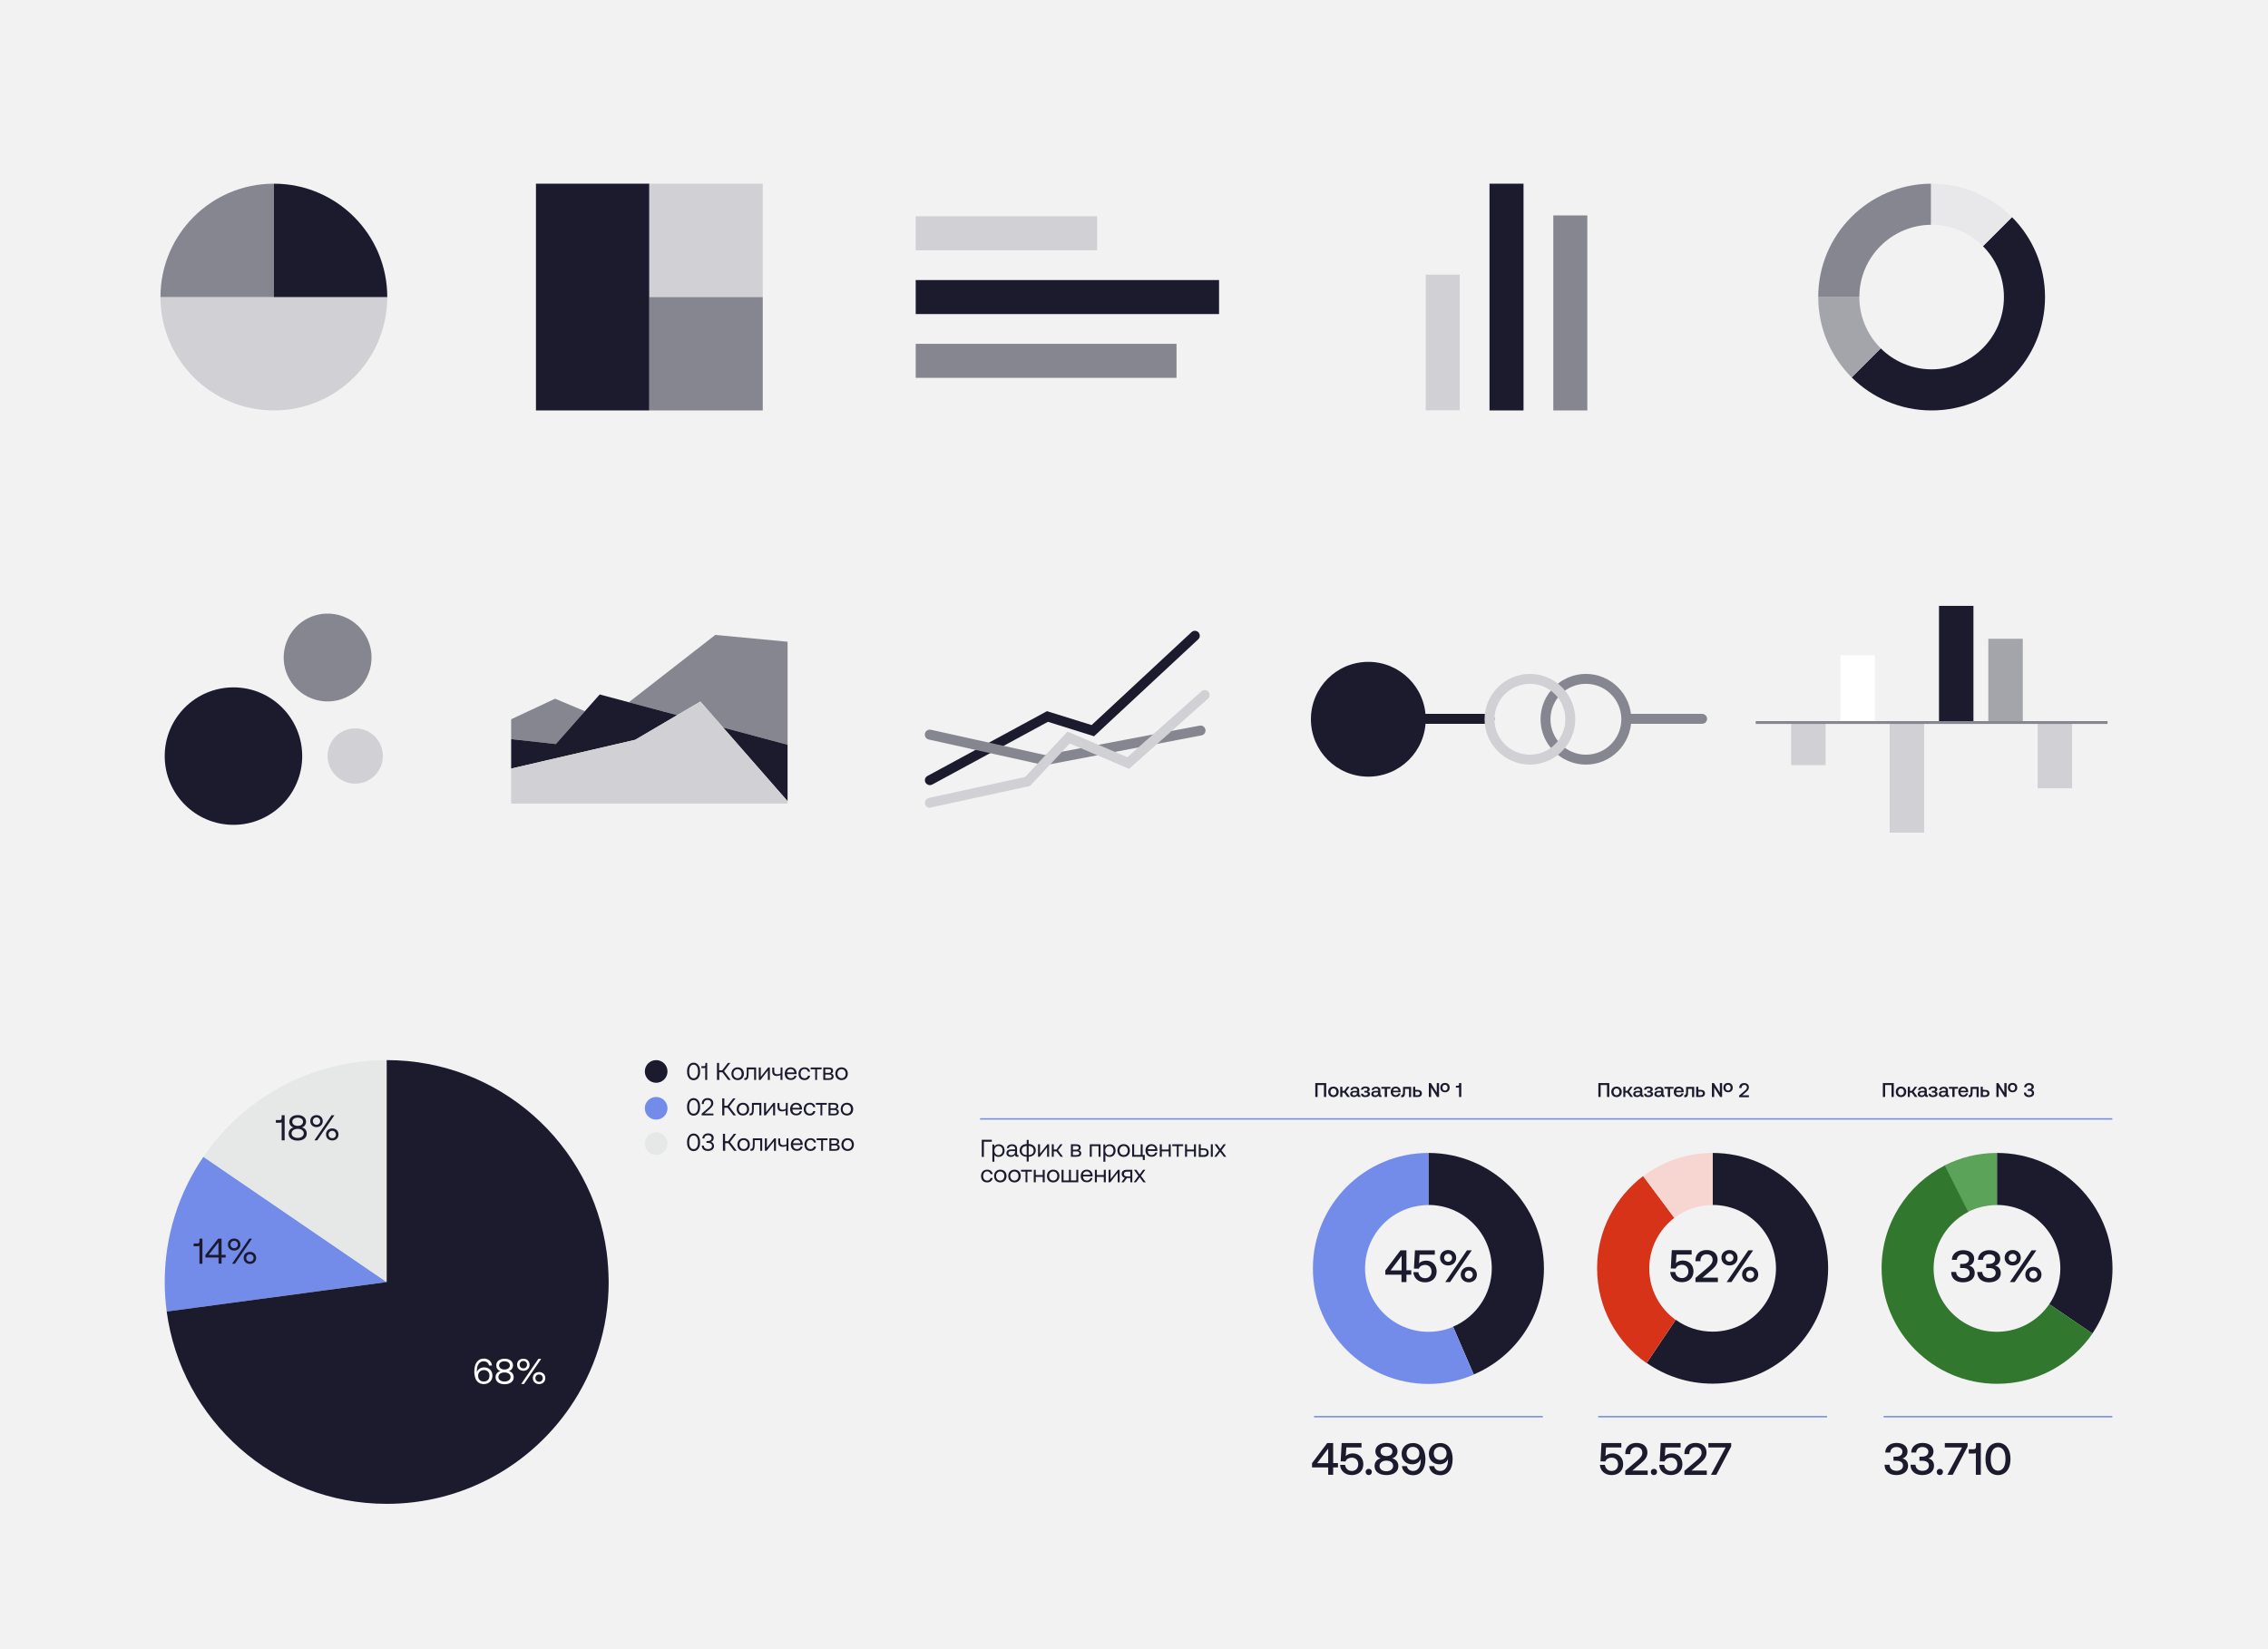 <?xml version="1.0" encoding="utf-8"?>
<!-- Generator: Adobe Illustrator 22.0.0, SVG Export Plug-In . SVG Version: 6.00 Build 0)  -->
<svg version="1.1" id="Layer_1" xmlns="http://www.w3.org/2000/svg" xmlns:xlink="http://www.w3.org/1999/xlink" x="0px" y="0px"
	 viewBox="0 0 1600 1163.6" style="enable-background:new 0 0 1600 1163.6;" xml:space="preserve">
<style type="text/css">
	.st0{fill:#F2F2F3;}
	.st1{fill:#D1D1D5;}
	.st2{fill:#868690;}
	.st3{fill:#1B1B2D;}
	.st4{fill:#A4A4AB;}
	.st5{fill:#E8E8EA;}
	.st6{fill:#FFFFFF;}
	.st7{fill:#738CEA;}
	.st8{fill:#E6E7E7;}
	.st9{fill:#D63318;}
	.st10{fill:#F7D6D1;}
	.st11{fill:#5AA358;}
	.st12{fill:#31772D;}
	.st13{fill:none;stroke:#738CEA;stroke-miterlimit:10;}
</style>
<rect class="st0" width="1600" height="1163.6"/>
<g>
	<path class="st1" d="M113.2,209.6c0,44.2,35.8,80,80,80s80-35.8,80-80H113.2z"/>
	<path class="st2" d="M113.2,209.6h80v-80C149,129.6,113.2,165.4,113.2,209.6z"/>
	<path class="st3" d="M193.2,129.6v80h80C273.2,165.4,237.4,129.6,193.2,129.6z"/>
</g>
<g>
	<polygon class="st3" points="458.1,129.6 378.1,129.6 378.1,289.6 458.1,289.6 458.1,209.6 	"/>
	<rect x="458.1" y="129.6" class="st1" width="80" height="80"/>
	<rect x="458.1" y="209.6" class="st2" width="80" height="80"/>
</g>
<g>
	<rect x="646" y="242.6" class="st2" width="184" height="24"/>
	<rect x="646" y="197.6" class="st3" width="214" height="24"/>
	<rect x="646" y="152.6" class="st1" width="128" height="24"/>
</g>
<g>
	<rect x="1095.8" y="152" class="st2" width="24" height="137.6"/>
	<rect x="1050.8" y="129.6" class="st3" width="24" height="160"/>
	<rect x="1005.8" y="193.8" class="st1" width="24" height="95.7"/>
</g>
<g>
	<g>
		<path class="st3" d="M656,554c-1.2,0-2.4-0.7-3.1-1.8c-0.9-1.7-0.3-3.8,1.4-4.7l84.3-45.7l31.5,9.8l70.5-65.6
			c1.4-1.3,3.6-1.2,4.9,0.2c1.3,1.4,1.2,3.6-0.2,4.9l-73.5,68.4l-32.5-10.2l-81.7,44.3C657.1,553.8,656.6,554,656,554z"/>
	</g>
	<g>
		<g>
			<path class="st2" d="M736.9,540l-0.7-0.2l-81-18c-1.9-0.4-3.1-2.3-2.7-4.2c0.4-1.9,2.3-3.1,4.2-2.7l80.3,17.8L846.3,512
				c1.9-0.4,3.7,0.9,4.1,2.8s-0.9,3.7-2.8,4.1L736.9,540z"/>
		</g>
	</g>
	<g>
		<path class="st1" d="M656,570c-1.6,0-3.1-1.1-3.4-2.8c-0.4-1.9,0.8-3.8,2.7-4.2l67.9-14.8l29.9-32l42.2,18.1l52.3-46.5
			c1.4-1.3,3.7-1.2,4.9,0.3c1.3,1.4,1.2,3.7-0.3,4.9l-55.7,49.5l-41.8-17.9l-28.1,30l-70.1,15.2C656.5,569.9,656.2,570,656,570z"/>
	</g>
</g>
<g>
	<path class="st3" d="M1398.9,173.7c9.2,9.2,14.8,21.9,14.8,35.9c0,28.2-22.8,51-51,51c-14,0-26.7-5.7-35.9-14.8l-20.5,20.5
		c14.5,14.4,34.4,23.3,56.4,23.3c44.2,0,80-35.8,80-80c0-22-8.9-42-23.3-56.4L1398.9,173.7z"/>
	<path class="st4" d="M1311.7,209.6h-29c0,22.2,9,42.2,23.6,56.7l20.5-20.5C1317.5,236.5,1311.7,223.7,1311.7,209.6z"/>
	<path class="st5" d="M1362.7,158.6c14.1,0,26.9,5.8,36.2,15.1l20.5-20.5c-14.5-14.6-34.5-23.6-56.7-23.6c-0.2,0-0.3,0-0.5,0v29
		C1362.4,158.6,1362.5,158.6,1362.7,158.6z"/>
	<path class="st2" d="M1362.2,158.6v-29c-44,0.3-79.5,36-79.5,80h29C1311.7,181.6,1334.3,158.9,1362.2,158.6z"/>
</g>
<g>
	<g>
		<path class="st3" d="M1050.8,510.7h-45c-1.9,0-3.5-1.6-3.5-3.5s1.6-3.5,3.5-3.5h45c1.9,0,3.5,1.6,3.5,3.5
			S1052.7,510.7,1050.8,510.7z"/>
	</g>
	<g>
		<path class="st2" d="M1200.8,510.7h-53c-1.9,0-3.5-1.6-3.5-3.5s1.6-3.5,3.5-3.5h53c1.9,0,3.5,1.6,3.5,3.5
			S1202.7,510.7,1200.8,510.7z"/>
	</g>
	<g>
		<path class="st2" d="M1118.8,539.5c-17.6,0-32-14.4-32-32c0-17.6,14.4-32,32-32s32,14.4,32,32
			C1150.8,525.1,1136.4,539.5,1118.8,539.5z M1118.8,482.5c-13.8,0-25,11.2-25,25s11.2,25,25,25s25-11.2,25-25
			S1132.6,482.5,1118.8,482.5z"/>
	</g>
	<g>
		<g>
			<path class="st1" d="M1079.3,539.5c-17.6,0-32-14.4-32-32c0-17.6,14.4-32,32-32s32,14.4,32,32
				C1111.3,525.1,1096.9,539.5,1079.3,539.5z M1079.3,482.5c-13.8,0-25,11.2-25,25s11.2,25,25,25s25-11.2,25-25
				S1093.1,482.5,1079.3,482.5z"/>
		</g>
	</g>
	<circle class="st3" cx="965.3" cy="507.5" r="40.5"/>
</g>
<g>
	<circle class="st3" cx="164.7" cy="533.5" r="48.5"/>
	<ellipse transform="matrix(0.16 -0.987 0.987 0.16 -263.843 617.89)" class="st2" cx="231.2" cy="464" rx="31" ry="31"/>
	
		<ellipse transform="matrix(0.16 -0.987 0.987 0.16 -316.069 695.506)" class="st1" cx="250.7" cy="533.5" rx="19.5" ry="19.5"/>
</g>
<g>
	<polygon class="st2" points="494.1,495 510.1,513.3 555.6,525.5 555.6,452.8 504.6,448 443.6,495.5 477.7,504.6 	"/>
	<polygon class="st2" points="392.1,525 412.6,501.8 391.6,493 360.6,507.5 360.6,521.5 	"/>
	<polygon class="st3" points="443.6,495.5 423.1,490 412.6,501.8 392.1,525 360.6,521.5 360.6,542.3 448.1,522 477.7,504.6 	"/>
	<polygon class="st3" points="510.1,513.3 555.6,565.3 555.6,525.5 	"/>
	<polygon class="st1" points="510.1,513.3 494.1,495 477.7,504.6 448.1,522 360.6,542.3 360.6,567 555.6,567 555.6,565.3 	"/>
</g>
<g>
	<g>
		<g>
			<rect x="1263.6" y="509.8" class="st1" width="24.3" height="30.1"/>
			<rect x="1333.1" y="509.8" class="st1" width="24.3" height="77.7"/>
			<rect x="1437.5" y="509.8" class="st1" width="24.3" height="46.4"/>
		</g>
	</g>
	<rect x="1402.7" y="450.7" class="st4" width="24.3" height="59.1"/>
	<rect x="1367.9" y="427.5" class="st3" width="24.3" height="82.3"/>
	<rect x="1298.4" y="462.3" class="st6" width="24.3" height="47.5"/>
	<g>
		<rect x="1238.6" y="508.8" class="st2" width="248.2" height="2"/>
	</g>
</g>
<path class="st7" d="M143.5,816.2c-17.2,25.2-27.3,55.6-27.3,88.4c0,7.1,0.5,14,1.4,20.8l155.2-20.8L143.5,816.2z"/>
<path class="st8" d="M272.8,748c-53.7,0-101.1,27-129.3,68.2l129.3,88.4V748z"/>
<path class="st3" d="M428,883.7C417.8,807.1,352.2,748,272.8,748v156.6l-155.2,20.8c10.2,76.6,75.8,135.7,155.2,135.7
	c53.7,0,101.1-27,129.3-68.2c17.2-25.1,27.3-55.6,27.3-88.4C429.3,897.5,428.9,890.6,428,883.7z"/>
<circle class="st3" cx="462.9" cy="756" r="8"/>
<circle class="st8" cx="462.9" cy="806.9" r="8"/>
<circle class="st7" cx="462.9" cy="782" r="8"/>
<g>
	<path class="st3" d="M1089.2,895c0-45-36.5-81.5-81.5-81.5v36.7c24.7,0,44.7,20,44.7,44.7c0,18.5-11.3,34.4-27.3,41.2l14.6,33.7
		C1068.8,957.5,1089.2,928.6,1089.2,895z"/>
	<path class="st7" d="M1007.7,939.7c-24.7,0-44.7-20-44.7-44.7s20-44.7,44.7-44.7v-36.8c-45,0-81.5,36.5-81.5,81.5
		s36.5,81.5,81.5,81.5c11.4,0,22.2-2.3,32-6.6l-14.6-33.7C1019.8,938.5,1013.9,939.7,1007.7,939.7z"/>
</g>
<path class="st3" d="M1208.2,813.5v36.7c24.7,0,44.7,20,44.7,44.7s-20,44.7-44.7,44.7c-9.7,0-18.7-3.1-26-8.4l-20.5,30.5
	c13.2,9.2,29.2,14.6,46.5,14.6c45,0,81.5-36.5,81.5-81.5C1289.7,850,1253.2,813.5,1208.2,813.5z"/>
<path class="st9" d="M1163.5,895c0-14.6,7-27.5,17.7-35.7l-22-29.5c-19.7,14.9-32.5,38.5-32.5,65.1c0,27.7,13.8,52.1,34.9,66.9
	l20.5-30.5C1170.9,923.2,1163.5,910,1163.5,895z"/>
<path class="st10" d="M1208.2,850.3v-36.8c-18.4,0-35.3,6.1-49,16.4l22,29.5C1188.7,853.6,1198.1,850.3,1208.2,850.3z"/>
<path class="st3" d="M1453.5,895c0,9.4-2.9,18-7.8,25.2l30.4,20.7c8.9-13.1,14.2-28.9,14.2-45.9c0-45-36.5-81.5-81.5-81.5v36.7
	C1433.4,850.3,1453.5,870.3,1453.5,895z"/>
<path class="st11" d="M1408.7,850.3v-36.8c-13.3,0-25.8,3.2-36.9,8.8l16.6,32.8C1394.5,852,1401.4,850.3,1408.7,850.3z"/>
<path class="st12" d="M1445.7,920.2c-8.1,11.8-21.6,19.5-36.9,19.5c-24.7,0-44.7-20-44.7-44.7c0-17.4,10-32.5,24.5-39.9l-16.6-32.8
	c-26.4,13.5-44.6,40.9-44.6,72.6c0,45,36.5,81.5,81.5,81.5c28,0,52.6-14.1,67.3-35.5L1445.7,920.2z"/>
<line class="st13" x1="691.4" y1="789.5" x2="1490.2" y2="789.5"/>
<line class="st13" x1="927" y1="999.6" x2="1088.4" y2="999.6"/>
<line class="st13" x1="1127.5" y1="999.6" x2="1288.9" y2="999.6"/>
<line class="st13" x1="1328.8" y1="999.6" x2="1490.2" y2="999.6"/>
<g>
	<path class="st3" d="M484.7,755.7c0-3.4,1.9-5.9,4.6-5.9c2.7,0,4.6,2.4,4.6,5.9v0.6c0,3.6-1.9,5.9-4.6,5.9c-2.7,0-4.6-2.3-4.6-5.9
		V755.7z M492.4,755.8c0-2.9-1.2-4.6-3.1-4.6c-1.9,0-3.1,1.7-3.1,4.6v0.4c0,2.9,1.2,4.6,3.1,4.6c1.9,0,3.1-1.7,3.1-4.6V755.8z"/>
	<path class="st3" d="M497.5,750h1.4v12h-1.4v-8.6c-0.2,0.2-0.4,0.2-0.8,0.2h-1.9v-1.3h2c0.6,0,0.8-0.4,0.8-1V750z"/>
	<path class="st3" d="M505.8,762v-12h1.5v5.2h2.2l4-5.2h1.7l-4.4,5.8l4.7,6.2h-1.8l-4.1-5.4h-2.2v5.4H505.8z"/>
	<path class="st3" d="M516,757.6c0-2.7,1.8-4.5,4.4-4.5s4.4,1.8,4.4,4.5c0,2.7-1.8,4.5-4.4,4.5S516,760.3,516,757.6z M523.2,757.6
		c0-1.9-1.2-3.2-2.9-3.2s-2.9,1.4-2.9,3.2s1.2,3.2,2.9,3.2S523.2,759.5,523.2,757.6z"/>
	<path class="st3" d="M525.1,762v-1.3h0.3c1,0,1.4-0.6,1.4-3.2v-4.3h6.6v8.8H532v-7.5h-3.9v3c0,3.5-0.8,4.5-2.5,4.5H525.1z"/>
	<path class="st3" d="M535.3,762v-8.8h1.4v6.6l5.2-6.6h1.2v8.8h-1.4v-6.7l-5.2,6.7H535.3z"/>
	<path class="st3" d="M550.6,753.2h1.4v8.8h-1.4v-3.5c-0.7,0.4-1.6,0.7-2.4,0.7c-2.1,0-3.4-0.9-3.4-3.2v-2.7h1.4v2.5
		c0,1.6,0.8,2.2,2.3,2.2c0.8,0,1.6-0.2,2.2-0.7V753.2z"/>
	<path class="st3" d="M553.6,757.6c0-2.7,1.7-4.5,4.2-4.5s4.1,1.6,4.2,4.2c0,0.2,0,0.4,0,0.6h-6.8v0.1c0.1,1.7,1.1,2.8,2.8,2.8
		c1.2,0,2.2-0.7,2.5-1.8h1.4c-0.3,1.8-1.8,3-3.8,3C555.3,762.1,553.6,760.3,553.6,757.6z M560.4,756.7c-0.1-1.5-1.2-2.4-2.6-2.4
		c-1.3,0-2.5,0.9-2.6,2.4H560.4z"/>
	<path class="st3" d="M563.3,757.6c0-2.7,1.7-4.5,4.3-4.5c2.2,0,3.5,1.2,3.9,3.1h-1.5c-0.3-1.2-1.1-1.9-2.4-1.9
		c-1.7,0-2.8,1.3-2.8,3.3c0,1.9,1.1,3.2,2.8,3.2c1.3,0,2.1-0.7,2.4-1.8h1.5c-0.3,1.9-1.8,3.1-3.9,3.1
		C564.9,762.1,563.3,760.4,563.3,757.6z"/>
	<path class="st3" d="M575.1,762v-7.5h-3.2v-1.3h7.7v1.3h-3.2v7.5H575.1z"/>
	<path class="st3" d="M580.8,762v-8.8h3.7c2.2,0,3.2,0.8,3.2,2.4c0,1.1-0.7,1.7-1.4,1.9c1,0.2,1.8,0.8,1.8,2c0,1.7-1.2,2.5-3.5,2.5
		H580.8z M582.2,757h2.4c1.2,0,1.7-0.5,1.7-1.3c0-0.8-0.5-1.3-1.7-1.3h-2.4V757z M582.2,760.8h2.6c1.2,0,1.9-0.4,1.9-1.3
		c0-0.9-0.7-1.3-1.9-1.3h-2.6V760.8z"/>
	<path class="st3" d="M589.3,757.6c0-2.7,1.8-4.5,4.4-4.5c2.6,0,4.4,1.8,4.4,4.5c0,2.7-1.8,4.5-4.4,4.5
		C591.1,762.1,589.3,760.3,589.3,757.6z M596.6,757.6c0-1.9-1.2-3.2-2.9-3.2c-1.7,0-2.9,1.4-2.9,3.2s1.2,3.2,2.9,3.2
		C595.4,760.8,596.6,759.5,596.6,757.6z"/>
	<path class="st3" d="M484.7,780.7c0-3.4,1.9-5.9,4.6-5.9c2.7,0,4.6,2.4,4.6,5.9v0.6c0,3.6-1.9,5.9-4.6,5.9c-2.7,0-4.6-2.3-4.6-5.9
		V780.7z M492.4,780.8c0-2.9-1.2-4.6-3.1-4.6c-1.9,0-3.1,1.7-3.1,4.6v0.4c0,2.9,1.2,4.6,3.1,4.6c1.9,0,3.1-1.7,3.1-4.6V780.8z"/>
	<path class="st3" d="M495,785.8l4.7-4.1c1.1-1,2-1.9,2-3.2c0-1.5-1-2.4-2.6-2.4c-1.5,0-2.6,1-2.6,2.7v0.2h-1.4v-0.3
		c0-2.3,1.6-3.9,4-3.9c2.6,0,4.1,1.4,4.1,3.6c0,1.8-1.2,2.9-2.6,4.2l-3.6,3.1h6.3v1.3H495V785.8z"/>
	<path class="st3" d="M509.5,787v-12h1.5v5.2h2.2l4-5.2h1.7l-4.4,5.8l4.7,6.2h-1.8l-4.1-5.4H511v5.4H509.5z"/>
	<path class="st3" d="M519.7,782.6c0-2.7,1.8-4.5,4.4-4.5c2.6,0,4.4,1.8,4.4,4.5c0,2.7-1.8,4.5-4.4,4.5
		C521.5,787.1,519.7,785.3,519.7,782.6z M527,782.6c0-1.9-1.2-3.2-2.9-3.2c-1.7,0-2.9,1.4-2.9,3.2s1.2,3.2,2.9,3.2
		C525.8,785.8,527,784.5,527,782.6z"/>
	<path class="st3" d="M528.8,787v-1.3h0.3c1,0,1.4-0.6,1.4-3.2v-4.3h6.6v8.8h-1.4v-7.5h-3.9v3c0,3.5-0.8,4.5-2.5,4.5H528.8z"/>
	<path class="st3" d="M539,787v-8.8h1.4v6.6l5.2-6.6h1.2v8.8h-1.4v-6.7l-5.2,6.7H539z"/>
	<path class="st3" d="M554.3,778.2h1.4v8.8h-1.4v-3.5c-0.7,0.4-1.6,0.7-2.4,0.7c-2.1,0-3.4-0.9-3.4-3.2v-2.7h1.4v2.5
		c0,1.6,0.8,2.2,2.3,2.2c0.8,0,1.6-0.2,2.2-0.7V778.2z"/>
	<path class="st3" d="M557.4,782.6c0-2.7,1.7-4.5,4.2-4.5s4.1,1.6,4.2,4.2c0,0.2,0,0.4,0,0.6h-6.8v0.1c0.1,1.7,1.1,2.8,2.8,2.8
		c1.2,0,2.2-0.7,2.5-1.8h1.4c-0.3,1.8-1.8,3-3.8,3C559.1,787.1,557.4,785.3,557.4,782.6z M564.2,781.7c-0.1-1.5-1.2-2.4-2.6-2.4
		c-1.3,0-2.5,0.9-2.6,2.4H564.2z"/>
	<path class="st3" d="M567,782.6c0-2.7,1.7-4.5,4.3-4.5c2.2,0,3.5,1.2,3.9,3.1h-1.5c-0.3-1.2-1.1-1.9-2.4-1.9
		c-1.7,0-2.8,1.3-2.8,3.3c0,1.9,1.1,3.2,2.8,3.2c1.3,0,2.1-0.7,2.4-1.8h1.5c-0.3,1.9-1.8,3.1-3.9,3.1
		C568.7,787.1,567,785.4,567,782.6z"/>
	<path class="st3" d="M578.8,787v-7.5h-3.2v-1.3h7.7v1.3h-3.2v7.5H578.8z"/>
	<path class="st3" d="M584.5,787v-8.8h3.7c2.2,0,3.2,0.8,3.2,2.4c0,1.1-0.7,1.7-1.4,1.9c1,0.2,1.8,0.8,1.8,2c0,1.7-1.2,2.5-3.5,2.5
		H584.5z M585.9,782h2.4c1.2,0,1.7-0.5,1.7-1.3c0-0.8-0.5-1.3-1.7-1.3h-2.4V782z M585.9,785.8h2.6c1.2,0,1.9-0.4,1.9-1.3
		c0-0.9-0.7-1.3-1.9-1.3h-2.6V785.8z"/>
	<path class="st3" d="M593.1,782.6c0-2.7,1.8-4.5,4.4-4.5s4.4,1.8,4.4,4.5c0,2.7-1.8,4.5-4.4,4.5S593.1,785.3,593.1,782.6z
		 M600.3,782.6c0-1.9-1.2-3.2-2.9-3.2s-2.9,1.4-2.9,3.2s1.2,3.2,2.9,3.2S600.3,784.5,600.3,782.6z"/>
	<path class="st3" d="M484.7,805.7c0-3.4,1.9-5.9,4.6-5.9c2.7,0,4.6,2.4,4.6,5.9v0.6c0,3.6-1.9,5.9-4.6,5.9c-2.7,0-4.6-2.3-4.6-5.9
		V805.7z M492.4,805.8c0-2.9-1.2-4.6-3.1-4.6c-1.9,0-3.1,1.7-3.1,4.6v0.4c0,2.9,1.2,4.6,3.1,4.6c1.9,0,3.1-1.7,3.1-4.6V805.8z"/>
	<path class="st3" d="M503.7,808.7c0,2-1.7,3.4-4.3,3.4s-4.3-1.4-4.3-3.8h1.4c0,1.6,1.3,2.5,3,2.5c1.6,0,2.8-0.9,2.8-2.3
		c0-1.3-1-2.1-2.9-2.1h-1v-1.3h0.9c1.8,0,2.7-0.9,2.7-2.1c0-1.2-1.1-2-2.5-2c-1.5,0-2.6,0.9-2.6,2.3h-1.4c0-2.1,1.7-3.6,4-3.6
		c2.5,0,4,1.3,4,3.2c0,1.5-0.8,2.4-1.9,2.7C502.5,805.9,503.7,806.8,503.7,808.7z"/>
	<path class="st3" d="M510,812v-12h1.5v5.2h2.2l4-5.2h1.7l-4.4,5.8l4.7,6.2h-1.8l-4.1-5.4h-2.2v5.4H510z"/>
	<path class="st3" d="M520.2,807.6c0-2.7,1.8-4.5,4.4-4.5c2.6,0,4.4,1.8,4.4,4.5c0,2.7-1.8,4.5-4.4,4.5
		C522,812.1,520.2,810.3,520.2,807.6z M527.5,807.6c0-1.9-1.2-3.2-2.9-3.2c-1.7,0-2.9,1.4-2.9,3.2s1.2,3.2,2.9,3.2
		C526.3,810.8,527.5,809.5,527.5,807.6z"/>
	<path class="st3" d="M529.4,812v-1.3h0.3c1,0,1.4-0.6,1.4-3.2v-4.3h6.6v8.8h-1.4v-7.5h-3.9v3c0,3.5-0.8,4.5-2.5,4.5H529.4z"/>
	<path class="st3" d="M539.6,812v-8.8h1.4v6.6l5.2-6.6h1.2v8.8H546v-6.7l-5.2,6.7H539.6z"/>
	<path class="st3" d="M554.8,803.2h1.4v8.8h-1.4v-3.5c-0.7,0.4-1.6,0.7-2.4,0.7c-2.1,0-3.4-0.9-3.4-3.2v-2.7h1.4v2.5
		c0,1.6,0.8,2.2,2.3,2.2c0.8,0,1.6-0.2,2.2-0.7V803.2z"/>
	<path class="st3" d="M557.9,807.6c0-2.7,1.7-4.5,4.2-4.5s4.1,1.6,4.2,4.2c0,0.2,0,0.4,0,0.6h-6.8v0.1c0.1,1.7,1.1,2.8,2.8,2.8
		c1.2,0,2.2-0.7,2.5-1.8h1.4c-0.3,1.8-1.8,3-3.8,3C559.6,812.1,557.9,810.3,557.9,807.6z M564.7,806.7c-0.1-1.5-1.2-2.4-2.6-2.4
		c-1.3,0-2.5,0.9-2.6,2.4H564.7z"/>
	<path class="st3" d="M567.5,807.6c0-2.7,1.7-4.5,4.3-4.5c2.2,0,3.5,1.2,3.9,3.1h-1.5c-0.3-1.2-1.1-1.9-2.4-1.9
		c-1.7,0-2.8,1.3-2.8,3.3c0,1.9,1.1,3.2,2.8,3.2c1.3,0,2.1-0.7,2.4-1.8h1.5c-0.3,1.9-1.8,3.1-3.9,3.1
		C569.2,812.1,567.5,810.4,567.5,807.6z"/>
	<path class="st3" d="M579.3,812v-7.5h-3.2v-1.3h7.7v1.3h-3.2v7.5H579.3z"/>
	<path class="st3" d="M585.1,812v-8.8h3.7c2.2,0,3.2,0.8,3.2,2.4c0,1.1-0.7,1.7-1.4,1.9c1,0.2,1.8,0.8,1.8,2c0,1.7-1.2,2.5-3.5,2.5
		H585.1z M586.5,807h2.4c1.2,0,1.7-0.5,1.7-1.3c0-0.8-0.5-1.3-1.7-1.3h-2.4V807z M586.5,810.8h2.6c1.2,0,1.9-0.4,1.9-1.3
		c0-0.9-0.7-1.3-1.9-1.3h-2.6V810.8z"/>
	<path class="st3" d="M593.6,807.6c0-2.7,1.8-4.5,4.4-4.5s4.4,1.8,4.4,4.5c0,2.7-1.8,4.5-4.4,4.5S593.6,810.3,593.6,807.6z
		 M600.9,807.6c0-1.9-1.2-3.2-2.9-3.2s-2.9,1.4-2.9,3.2s1.2,3.2,2.9,3.2S600.9,809.5,600.9,807.6z"/>
</g>
<g>
	<path class="st3" d="M692.6,816.2v-12h7.1v1.4h-5.6v10.7H692.6z"/>
	<path class="st3" d="M708.7,811.8c0,2.7-1.8,4.5-4.2,4.5c-1.5,0-2.5-0.6-3-1.4v4.8h-1.4v-12.2h1.2l0.2,1.4c0.6-0.8,1.5-1.5,3-1.5
		C706.9,807.3,708.7,809,708.7,811.8z M707.3,811.8c0-1.9-1.2-3.2-2.9-3.2c-1.7,0-2.9,1.3-2.9,3.2c0,1.9,1.2,3.3,2.9,3.3
		C706.1,815,707.3,813.7,707.3,811.8z"/>
	<path class="st3" d="M718.5,814.9v1.3h-0.8c-1.2,0-1.6-0.5-1.6-1.4c-0.6,0.8-1.4,1.5-2.9,1.5c-1.9,0-3.2-1-3.2-2.6
		c0-1.8,1.2-2.7,3.5-2.7h2.6v-0.6c0-1.1-0.8-1.8-2.2-1.8c-1.2,0-2.1,0.6-2.2,1.5h-1.4c0.2-1.7,1.6-2.7,3.7-2.7
		c2.2,0,3.5,1.1,3.5,3.2v3.8c0,0.5,0.2,0.6,0.6,0.6H718.5z M716.1,812.2h-2.7c-1.3,0-2,0.5-2,1.5c0,0.9,0.7,1.4,1.9,1.4
		c1.8,0,2.8-1,2.8-2.5V812.2z"/>
	<path class="st3" d="M724.3,819.6v-3.4c-3-0.1-5-1.8-5-4.5c0-2.6,2-4.4,5-4.5v-2.9h1.4v2.9c3,0.1,5,1.8,5,4.5c0,2.6-2,4.4-5,4.5
		v3.4H724.3z M724.3,808.6c-2.2,0.1-3.5,1.2-3.5,3.2s1.4,3.2,3.5,3.2V808.6z M725.7,815c2.2-0.1,3.5-1.2,3.5-3.2s-1.4-3.2-3.5-3.2
		V815z"/>
	<path class="st3" d="M732.3,816.2v-8.8h1.4v6.6l5.2-6.6h1.2v8.8h-1.4v-6.7l-5.2,6.7H732.3z"/>
	<path class="st3" d="M742,816.2v-8.8h1.4v3.7h1.9l2.7-3.7h1.6l-3.2,4.2l3.5,4.6h-1.7l-2.9-3.8h-1.9v3.8H742z"/>
	<path class="st3" d="M755.5,816.2v-8.8h3.7c2.2,0,3.2,0.8,3.2,2.4c0,1.1-0.7,1.7-1.4,1.9c1,0.2,1.8,0.8,1.8,2
		c0,1.7-1.2,2.5-3.5,2.5H755.5z M756.9,811.2h2.4c1.2,0,1.7-0.5,1.7-1.3c0-0.8-0.5-1.3-1.7-1.3h-2.4V811.2z M756.9,815h2.6
		c1.2,0,1.9-0.4,1.9-1.3c0-0.9-0.7-1.3-1.9-1.3h-2.6V815z"/>
	<path class="st3" d="M768.8,816.2v-8.8h7.6v8.8H775v-7.5h-4.8v7.5H768.8z"/>
	<path class="st3" d="M787,811.8c0,2.7-1.8,4.5-4.2,4.5c-1.5,0-2.5-0.6-3-1.4v4.8h-1.4v-12.2h1.2l0.2,1.4c0.6-0.8,1.5-1.5,3-1.5
		C785.2,807.3,787,809,787,811.8z M785.5,811.8c0-1.9-1.2-3.2-2.9-3.2c-1.7,0-2.9,1.3-2.9,3.2c0,1.9,1.2,3.3,2.9,3.3
		C784.4,815,785.5,813.7,785.5,811.8z"/>
	<path class="st3" d="M788.3,811.8c0-2.7,1.8-4.5,4.4-4.5c2.6,0,4.4,1.8,4.4,4.5c0,2.7-1.8,4.5-4.4,4.5
		C790.1,816.3,788.3,814.5,788.3,811.8z M795.6,811.8c0-1.9-1.2-3.2-2.9-3.2c-1.7,0-2.9,1.4-2.9,3.2s1.2,3.2,2.9,3.2
		C794.4,815,795.6,813.7,795.6,811.8z"/>
	<path class="st3" d="M806.1,814.9h1.5v3.6h-1.4v-2.3h-7.5v-8.8h1.4v7.5h4.6v-7.5h1.4V814.9z"/>
	<path class="st3" d="M808.1,811.8c0-2.7,1.7-4.5,4.2-4.5s4.1,1.6,4.2,4.2c0,0.2,0,0.4,0,0.6h-6.8v0.1c0.1,1.7,1.1,2.8,2.8,2.8
		c1.2,0,2.2-0.7,2.5-1.8h1.4c-0.3,1.8-1.8,3-3.8,3C809.9,816.3,808.1,814.5,808.1,811.8z M815,810.9c-0.1-1.5-1.2-2.4-2.6-2.4
		c-1.3,0-2.5,0.9-2.6,2.4H815z"/>
	<path class="st3" d="M824.5,807.4h1.4v8.8h-1.4v-3.8h-4.9v3.8h-1.4v-8.8h1.4v3.7h4.9V807.4z"/>
	<path class="st3" d="M830.2,816.2v-7.5h-3.2v-1.3h7.7v1.3h-3.2v7.5H830.2z"/>
	<path class="st3" d="M842.3,807.4h1.4v8.8h-1.4v-3.8h-4.9v3.8H836v-8.8h1.4v3.7h4.9V807.4z"/>
	<path class="st3" d="M845.7,816.2v-8.8h1.4v2.9h2.2c2.2,0,3.4,1.1,3.4,3c0,1.9-1.3,3-3.4,3H845.7z M847.1,815h2
		c1.4,0,2.2-0.6,2.2-1.8c0-1.2-0.8-1.8-2.2-1.8h-2V815z M854.2,816.2v-8.8h1.4v8.8H854.2z"/>
	<path class="st3" d="M859.9,811.7l-3.1-4.3h1.7l2.3,3.3l2.4-3.3h1.6l-3.1,4.3l3.4,4.5h-1.7l-2.6-3.5l-2.6,3.5h-1.6L859.9,811.7z"/>
	<path class="st3" d="M692.1,829.8c0-2.7,1.7-4.5,4.3-4.5c2.2,0,3.5,1.2,3.9,3.1h-1.5c-0.3-1.2-1.1-1.9-2.4-1.9
		c-1.7,0-2.8,1.3-2.8,3.3c0,1.9,1.1,3.2,2.8,3.2c1.3,0,2.1-0.7,2.4-1.8h1.5c-0.3,1.9-1.8,3.1-3.9,3.1
		C693.7,834.3,692.1,832.6,692.1,829.8z"/>
	<path class="st3" d="M701.3,829.8c0-2.7,1.8-4.5,4.4-4.5s4.4,1.8,4.4,4.5c0,2.7-1.8,4.5-4.4,4.5S701.3,832.5,701.3,829.8z
		 M708.5,829.8c0-1.9-1.2-3.2-2.9-3.2s-2.9,1.4-2.9,3.2s1.2,3.2,2.9,3.2S708.5,831.7,708.5,829.8z"/>
	<path class="st3" d="M711.3,829.8c0-2.7,1.8-4.5,4.4-4.5s4.4,1.8,4.4,4.5c0,2.7-1.8,4.5-4.4,4.5S711.3,832.5,711.3,829.8z
		 M718.5,829.8c0-1.9-1.2-3.2-2.9-3.2s-2.9,1.4-2.9,3.2s1.2,3.2,2.9,3.2S718.5,831.7,718.5,829.8z"/>
	<path class="st3" d="M723.5,834.2v-7.5h-3.2v-1.3h7.7v1.3h-3.2v7.5H723.5z"/>
	<path class="st3" d="M735.6,825.4h1.4v8.8h-1.4v-3.8h-4.9v3.8h-1.4v-8.8h1.4v3.7h4.9V825.4z"/>
	<path class="st3" d="M738.6,829.8c0-2.7,1.8-4.5,4.4-4.5s4.4,1.8,4.4,4.5c0,2.7-1.8,4.5-4.4,4.5S738.6,832.5,738.6,829.8z
		 M745.9,829.8c0-1.9-1.2-3.2-2.9-3.2s-2.9,1.4-2.9,3.2s1.2,3.2,2.9,3.2S745.9,831.7,745.9,829.8z"/>
	<path class="st3" d="M748.9,834.2v-8.8h1.4v7.5h3.8v-7.5h1.4v7.5h3.8v-7.5h1.4v8.8H748.9z"/>
	<path class="st3" d="M762.4,829.8c0-2.7,1.7-4.5,4.2-4.5s4.1,1.6,4.2,4.2c0,0.2,0,0.4,0,0.6h-6.8v0.1c0.1,1.7,1.1,2.8,2.8,2.8
		c1.2,0,2.2-0.7,2.5-1.8h1.4c-0.3,1.8-1.8,3-3.8,3C764.1,834.3,762.4,832.5,762.4,829.8z M769.2,828.9c-0.1-1.5-1.2-2.4-2.6-2.4
		c-1.3,0-2.5,0.9-2.6,2.4H769.2z"/>
	<path class="st3" d="M778.7,825.4h1.4v8.8h-1.4v-3.8h-4.9v3.8h-1.4v-8.8h1.4v3.7h4.9V825.4z"/>
	<path class="st3" d="M782.1,834.2v-8.8h1.4v6.6l5.2-6.6h1.2v8.8h-1.4v-6.7l-5.2,6.7H782.1z"/>
	<path class="st3" d="M798.8,825.4v8.8h-1.4v-3H795l-2.2,3h-1.7l2.4-3.2c-1.4-0.3-2.2-1.3-2.2-2.7c0-1.8,1.3-2.9,3.5-2.9H798.8z
		 M797.4,830v-3.3h-2.4c-1.3,0-2.1,0.6-2.1,1.7c0,1.1,0.8,1.7,2.1,1.7H797.4z"/>
	<path class="st3" d="M803.1,829.7l-3.1-4.3h1.7l2.3,3.3l2.4-3.3h1.6l-3.1,4.3l3.4,4.5h-1.7l-2.6-3.5l-2.6,3.5h-1.6L803.1,829.7z"/>
</g>
<g>
	<path class="st3" d="M927.9,774v-9.8h7.7v9.8H934v-8.4h-4.5v8.4H927.9z"/>
	<path class="st3" d="M937,770.4c0-2.2,1.5-3.7,3.7-3.7c2.2,0,3.7,1.5,3.7,3.7c0,2.2-1.5,3.7-3.7,3.7
		C938.5,774.1,937,772.6,937,770.4z M942.8,770.4c0-1.4-0.8-2.4-2.1-2.4s-2.1,1-2.1,2.4s0.8,2.4,2.1,2.4S942.8,771.8,942.8,770.4z"
		/>
	<path class="st3" d="M945.5,774v-7.2h1.5v2.9h1.3l2.1-2.9h1.7l-2.5,3.4l2.7,3.8h-1.8l-2.2-3H947v3H945.5z"/>
	<path class="st3" d="M959.7,772.7v1.3h-0.8c-1,0-1.3-0.4-1.3-1.1c-0.5,0.7-1.2,1.2-2.4,1.2c-1.6,0-2.7-0.8-2.7-2.1
		c0-1.5,1.1-2.3,3.1-2.3h1.8v-0.4c0-0.8-0.6-1.3-1.6-1.3c-0.9,0-1.5,0.4-1.6,1.1h-1.5c0.2-1.4,1.4-2.3,3.2-2.3c1.9,0,3,0.9,3,2.6
		v2.9c0,0.4,0.2,0.5,0.5,0.5H959.7z M957.4,770.8h-1.9c-0.9,0-1.5,0.3-1.5,1.1c0,0.6,0.5,1,1.3,1c1.3,0,2-0.7,2-1.8V770.8z"/>
	<path class="st3" d="M966.5,771.9c0,1.3-1.2,2.2-3.3,2.2c-2.2,0-3-0.9-3.1-2.4h1.5c0.1,0.8,0.5,1.2,1.6,1.2c1.1,0,1.7-0.4,1.7-1.1
		s-0.5-0.9-1.3-0.9h-1.1v-1.2h1c0.8,0,1.2-0.3,1.2-1c0-0.6-0.5-0.9-1.5-0.9c-1,0-1.5,0.4-1.6,1.1h-1.5c0.1-1.4,1.2-2.3,3.2-2.3
		c1.9,0,3,0.8,3,2c0,0.9-0.5,1.4-1.3,1.5C966,770.5,966.5,771,966.5,771.9z"/>
	<path class="st3" d="M974.6,772.7v1.3h-0.8c-1,0-1.3-0.4-1.3-1.1c-0.5,0.7-1.2,1.2-2.4,1.2c-1.6,0-2.7-0.8-2.7-2.1
		c0-1.5,1.1-2.3,3.1-2.3h1.8v-0.4c0-0.8-0.6-1.3-1.6-1.3c-0.9,0-1.5,0.4-1.6,1.1h-1.5c0.2-1.4,1.4-2.3,3.2-2.3c1.9,0,3,0.9,3,2.6
		v2.9c0,0.4,0.2,0.5,0.5,0.5H974.6z M972.3,770.8h-1.9c-0.9,0-1.5,0.3-1.5,1.1c0,0.6,0.5,1,1.3,1c1.3,0,2-0.7,2-1.8V770.8z"/>
	<path class="st3" d="M976.9,774v-5.8h-2.4v-1.3h6.4v1.3h-2.4v5.8H976.9z"/>
	<path class="st3" d="M981.1,770.4c0-2.2,1.4-3.7,3.5-3.7c2.1,0,3.5,1.3,3.5,3.4c0,0.2,0,0.4,0,0.6h-5.4v0.1c0,1.2,0.8,2,2,2
		c0.9,0,1.6-0.5,1.8-1.3h1.5c-0.3,1.4-1.5,2.5-3.2,2.5C982.5,774.1,981.1,772.6,981.1,770.4z M986.6,769.6c-0.1-1.1-0.9-1.7-1.9-1.7
		c-1,0-1.8,0.6-1.9,1.7H986.6z"/>
	<path class="st3" d="M988.5,774v-1.3h0.3c0.7,0,1-0.5,1-2.4v-3.4h5.7v7.2H994v-5.8h-2.8v2.2c0,2.8-0.7,3.7-2.2,3.7H988.5z"/>
	<path class="st3" d="M996.9,774v-7.2h1.5v2.2h1.8c1.8,0,2.9,0.9,2.9,2.5c0,1.5-1,2.5-2.9,2.5H996.9z M998.5,772.8h1.5
		c1,0,1.6-0.5,1.6-1.3c0-0.8-0.5-1.3-1.6-1.3h-1.5V772.8z"/>
	<path class="st3" d="M1008,774v-9.8h1.4l4.2,6.7v-6.7h1.6v9.8h-1.4l-4.2-6.7v6.7H1008z M1016.1,767.4c0-2,1.3-3.3,3.3-3.3
		c2,0,3.3,1.3,3.3,3.3c0,2-1.3,3.3-3.3,3.3C1017.4,770.7,1016.1,769.4,1016.1,767.4z M1021.2,767.4c0-1.2-0.7-2-1.8-2
		c-1.1,0-1.8,0.8-1.8,2c0,1.2,0.7,2.1,1.8,2.1C1020.5,769.5,1021.2,768.7,1021.2,767.4z"/>
	<path class="st3" d="M1029.4,764.2h1.5v9.8h-1.6v-6.7c-0.1,0.1-0.3,0.1-0.6,0.1h-1.6v-1.3h1.5c0.5,0,0.7-0.4,0.7-0.9V764.2z"/>
</g>
<g>
	<path class="st3" d="M977.3,896.4l10.7-14.2h4.2v14.1h3.4v3.1h-3.4v5.2h-3.5v-5.2h-11.4V896.4z M981,896.4h7.8v-10.3L981,896.4z"/>
	<path class="st3" d="M1013.5,897.1c0,5-3.7,7.7-8.1,7.7c-5.1,0-8.1-3.2-8.3-7.2h3.5c0.3,2.3,1.9,4.3,4.8,4.3c2.3,0,4.5-1.6,4.5-4.7
		c0-2.7-1.8-4.7-4.5-4.7c-1.3,0-3.6,0.4-4.5,2.7l-3.4-0.1l0.7-12.9h14v3.1h-10.7l-0.4,6.1c1.2-1.3,2.9-1.9,5-1.9
		C1010.5,889.5,1013.5,892.6,1013.5,897.1z"/>
	<path class="st3" d="M1021.6,882c3.3,0,5.7,2.3,5.7,5.5c0,3.2-2.4,5.4-5.7,5.4s-5.7-2.3-5.7-5.4
		C1015.9,884.3,1018.3,882,1021.6,882z M1021.6,884.7c-1.6,0-2.8,1.2-2.8,2.8c0,1.6,1.2,2.8,2.8,2.8c1.6,0,2.8-1.2,2.8-2.8
		C1024.4,885.9,1023.3,884.7,1021.6,884.7z M1019.6,904.6l15.3-22.4h3.4l-15.3,22.4H1019.6z M1036.2,893.9c3.3,0,5.7,2.3,5.7,5.5
		c0,3.1-2.4,5.4-5.7,5.4s-5.7-2.3-5.7-5.4C1030.5,896.2,1032.9,893.9,1036.2,893.9z M1036.2,896.5c-1.6,0-2.8,1.2-2.8,2.9
		s1.2,2.8,2.8,2.8s2.8-1.2,2.8-2.8S1037.8,896.5,1036.2,896.5z"/>
</g>
<g>
	<path class="st3" d="M925.6,1032.4l10.7-14.2h4.2v14.1h3.4v3.1h-3.4v5.2H937v-5.2h-11.4V1032.4z M929.2,1032.4h7.8v-10.3
		L929.2,1032.4z"/>
	<path class="st3" d="M961.8,1033.1c0,5-3.7,7.7-8.1,7.7c-5.1,0-8.1-3.2-8.3-7.2h3.5c0.3,2.3,1.9,4.3,4.8,4.3c2.3,0,4.5-1.6,4.5-4.7
		c0-2.7-1.8-4.7-4.5-4.7c-1.3,0-3.6,0.4-4.5,2.7l-3.4-0.1l0.7-12.9h14v3.1h-10.7l-0.4,6.1c1.2-1.3,2.9-1.9,5-1.9
		C958.7,1025.5,961.8,1028.6,961.8,1033.1z"/>
	<path class="st3" d="M965.6,1036.4c1.3,0,2.2,0.9,2.2,2.2c0,1.3-1,2.2-2.2,2.2s-2.2-0.9-2.2-2.2
		C963.4,1037.3,964.3,1036.4,965.6,1036.4z"/>
	<path class="st3" d="M986.5,1034.5c0,3.7-3.1,6.3-8.4,6.3c-5.3,0-8.4-2.6-8.4-6.3c0-3.1,2-5,4.4-5.5c-2-0.5-3.8-2.3-3.8-5
		c0-3.5,3-5.9,7.8-5.9c4.8,0,7.8,2.5,7.8,5.9c0,2.6-1.8,4.5-3.9,5C984.4,1029.5,986.5,1031.3,986.5,1034.5z M982.8,1034.3
		c0-2.2-1.9-3.7-4.8-3.7c-2.8,0-4.8,1.6-4.8,3.7c0,2.2,1.9,3.8,4.8,3.8C980.9,1038.1,982.8,1036.5,982.8,1034.3z M973.9,1024.1
		c0,2,1.7,3.3,4.2,3.3c2.6,0,4.2-1.3,4.2-3.3c0-1.9-1.7-3.3-4.2-3.3C975.5,1020.8,973.9,1022.1,973.9,1024.1z"/>
	<path class="st3" d="M989,1034.5h3.5c0.5,2,2,3.4,4.4,3.4c3.5,0,5.4-3.1,5.4-7.6c0-0.3,0-0.5,0-0.9c-0.1,0.2-0.2,0.4-0.3,0.7
		c-1,1.9-3.1,3.1-5.7,3.1c-4.4,0-7.5-2.9-7.5-7.5c0-4.4,3.3-7.5,8-7.5c3.1,0,5.3,1.3,6.8,3.5c1.2,1.9,2,4.6,2,7.7
		c0,7.2-3.2,11.5-8.8,11.5C992.4,1040.8,989.5,1038.4,989,1034.5z M1001.3,1025.5c0-2.7-1.8-4.6-4.5-4.6c-2.7,0-4.5,1.9-4.5,4.6
		c0,2.7,1.7,4.6,4.4,4.6C999.4,1030.2,1001.3,1028.3,1001.3,1025.5z"/>
	<path class="st3" d="M1008.2,1034.5h3.5c0.5,2,2,3.4,4.4,3.4c3.5,0,5.4-3.1,5.4-7.6c0-0.3,0-0.5,0-0.9c-0.1,0.2-0.2,0.4-0.3,0.7
		c-1,1.9-3.1,3.1-5.7,3.1c-4.4,0-7.5-2.9-7.5-7.5c0-4.4,3.3-7.5,8-7.5c3.1,0,5.3,1.3,6.8,3.5c1.2,1.9,2,4.6,2,7.7
		c0,7.2-3.2,11.5-8.8,11.5C1011.6,1040.8,1008.7,1038.4,1008.2,1034.5z M1020.5,1025.5c0-2.7-1.8-4.6-4.5-4.6s-4.5,1.9-4.5,4.6
		c0,2.7,1.7,4.6,4.4,4.6C1018.6,1030.2,1020.5,1028.3,1020.5,1025.5z"/>
</g>
<g>
	<path class="st3" d="M1145.1,1033.1c0,5-3.7,7.7-8.1,7.7c-5.1,0-8.1-3.2-8.3-7.2h3.5c0.3,2.3,1.9,4.3,4.8,4.3
		c2.3,0,4.5-1.6,4.5-4.7c0-2.7-1.8-4.7-4.5-4.7c-1.3,0-3.6,0.4-4.5,2.7l-3.4-0.1l0.7-12.9h14v3.1H1133l-0.4,6.1
		c1.2-1.3,2.9-1.9,5-1.9C1142,1025.5,1145.1,1028.6,1145.1,1033.1z"/>
	<path class="st3" d="M1146.5,1037.8l8.6-7.3c2-1.7,3.5-3.3,3.5-5.4c0-2.6-1.7-4-4.2-4c-2.6,0-4.3,1.7-4.3,4.5v0.4h-3.5v-0.6
		c0-4.3,3.1-7.3,7.8-7.3c5,0,7.8,2.7,7.8,6.8c0,3.3-2,5.4-4.7,7.7l-5.9,5h10.8v3.1h-15.8V1037.8z"/>
	<path class="st3" d="M1166.8,1036.4c1.3,0,2.2,0.9,2.2,2.2c0,1.3-1,2.2-2.2,2.2c-1.3,0-2.2-0.9-2.2-2.2
		C1164.6,1037.3,1165.5,1036.4,1166.8,1036.4z"/>
	<path class="st3" d="M1186.9,1033.1c0,5-3.7,7.7-8.1,7.7c-5.1,0-8.1-3.2-8.3-7.2h3.5c0.3,2.3,1.9,4.3,4.8,4.3
		c2.3,0,4.5-1.6,4.5-4.7c0-2.7-1.8-4.7-4.5-4.7c-1.3,0-3.6,0.4-4.5,2.7l-3.4-0.1l0.7-12.9h14v3.1h-10.7l-0.4,6.1
		c1.2-1.3,2.9-1.9,5-1.9C1183.9,1025.5,1186.9,1028.6,1186.9,1033.1z"/>
	<path class="st3" d="M1188.3,1037.8l8.6-7.3c2-1.7,3.5-3.3,3.5-5.4c0-2.6-1.7-4-4.3-4c-2.6,0-4.3,1.7-4.3,4.5v0.4h-3.5v-0.6
		c0-4.3,3.1-7.3,7.8-7.3c5,0,7.8,2.7,7.8,6.8c0,3.3-2,5.4-4.7,7.7l-5.9,5h10.8v3.1h-15.8V1037.8z"/>
	<path class="st3" d="M1205.3,1018.2h16v2.4l-10.5,20h-3.8l10.4-19.3h-12.2V1018.2z"/>
</g>
<g>
	<path class="st3" d="M1346.1,1034.3c0,3.8-3.2,6.5-8.3,6.5c-5,0-8.3-2.7-8.3-7.3h3.5c0.1,2.7,2.1,4.3,5,4.3c2.5,0,4.5-1.4,4.5-3.7
		c0-2.1-1.6-3.4-4.7-3.4h-2v-2.9h1.9c2.9,0,4.4-1.5,4.4-3.5s-1.8-3.3-4.2-3.3c-2.5,0-4.3,1.5-4.4,3.9h-3.5c0-4,3.3-6.8,7.9-6.8
		c4.8,0,7.8,2.4,7.8,6c0,2.7-1.6,4.4-3.7,5C1344,1029.4,1346.1,1031,1346.1,1034.3z"/>
	<path class="st3" d="M1364.4,1034.3c0,3.8-3.2,6.5-8.3,6.5c-5,0-8.3-2.7-8.3-7.3h3.5c0.1,2.7,2.1,4.3,5,4.3c2.5,0,4.5-1.4,4.5-3.7
		c0-2.1-1.6-3.4-4.7-3.4h-2v-2.9h1.9c2.9,0,4.4-1.5,4.4-3.5s-1.8-3.3-4.2-3.3c-2.5,0-4.3,1.5-4.4,3.9h-3.5c0-4,3.3-6.8,7.9-6.8
		c4.8,0,7.8,2.4,7.8,6c0,2.7-1.6,4.4-3.7,5C1362.4,1029.4,1364.4,1031,1364.4,1034.3z"/>
	<path class="st3" d="M1368.5,1036.4c1.3,0,2.2,0.9,2.2,2.2c0,1.3-1,2.2-2.2,2.2s-2.2-0.9-2.2-2.2
		C1366.3,1037.3,1367.2,1036.4,1368.5,1036.4z"/>
	<path class="st3" d="M1372.1,1018.2h16v2.4l-10.5,20h-3.8l10.4-19.3h-12.2V1018.2z"/>
	<path class="st3" d="M1393.9,1018.2h3.5v22.4h-3.5v-15.3c-0.3,0.2-0.8,0.3-1.4,0.3h-3.6v-3h3.5c1.2,0,1.6-0.8,1.6-2V1018.2z"/>
	<path class="st3" d="M1400.7,1028.9c0-6.5,3.6-10.9,8.8-10.9s8.8,4.4,8.8,10.9v1c0,6.7-3.6,10.9-8.8,10.9s-8.8-4.1-8.8-10.9V1028.9
		z M1414.8,1029c0-5-2.1-7.9-5.2-7.9c-3.1,0-5.2,2.9-5.2,7.9v0.8c0,5,2.1,7.9,5.2,7.9c3.1,0,5.2-2.9,5.2-7.9V1029z"/>
</g>
<g>
	<path class="st3" d="M1194.7,897c0,5-3.7,7.7-8.1,7.7c-5.1,0-8.1-3.2-8.3-7.2h3.5c0.3,2.3,1.9,4.3,4.8,4.3c2.3,0,4.5-1.6,4.5-4.7
		c0-2.7-1.8-4.7-4.5-4.7c-1.3,0-3.6,0.4-4.5,2.7l-3.4-0.1l0.7-12.9h14v3.1h-10.7l-0.4,6.1c1.2-1.3,2.9-1.9,5-1.9
		C1191.6,889.5,1194.7,892.5,1194.7,897z"/>
	<path class="st3" d="M1196.1,901.7l8.6-7.3c2-1.7,3.5-3.3,3.5-5.4c0-2.6-1.7-4-4.3-4c-2.6,0-4.3,1.7-4.3,4.5v0.4h-3.5v-0.6
		c0-4.3,3.1-7.3,7.8-7.3c5,0,7.8,2.7,7.8,6.8c0,3.3-2,5.4-4.7,7.7l-5.9,5h10.8v3.1h-15.8V901.7z"/>
	<path class="st3" d="M1220.1,882c3.3,0,5.7,2.3,5.7,5.5c0,3.2-2.4,5.4-5.7,5.4s-5.7-2.3-5.7-5.4
		C1214.3,884.3,1216.8,882,1220.1,882z M1220.1,884.6c-1.6,0-2.8,1.2-2.8,2.8c0,1.6,1.2,2.8,2.8,2.8c1.6,0,2.8-1.2,2.8-2.8
		C1222.9,885.8,1221.7,884.6,1220.1,884.6z M1218.1,904.6l15.3-22.4h3.4l-15.3,22.4H1218.1z M1234.7,893.8c3.3,0,5.7,2.3,5.7,5.5
		c0,3.1-2.4,5.4-5.7,5.4s-5.7-2.3-5.7-5.4C1228.9,896.1,1231.4,893.8,1234.7,893.8z M1234.7,896.4c-1.6,0-2.8,1.2-2.8,2.9
		s1.2,2.8,2.8,2.8s2.8-1.2,2.8-2.8S1236.3,896.4,1234.7,896.4z"/>
</g>
<g>
	<path class="st3" d="M1393.1,898.3c0,3.8-3.2,6.5-8.3,6.5c-5,0-8.3-2.7-8.3-7.3h3.5c0.1,2.7,2.1,4.3,5,4.3c2.5,0,4.5-1.4,4.5-3.7
		c0-2.1-1.6-3.4-4.7-3.4h-2v-2.9h1.9c2.9,0,4.4-1.5,4.4-3.5s-1.8-3.3-4.2-3.3c-2.5,0-4.3,1.5-4.4,3.9h-3.5c0-4,3.3-6.8,7.9-6.8
		c4.8,0,7.8,2.4,7.8,6c0,2.7-1.6,4.4-3.7,5C1391.1,893.4,1393.1,895,1393.1,898.3z"/>
	<path class="st3" d="M1411.5,898.3c0,3.8-3.2,6.5-8.3,6.5c-5,0-8.3-2.7-8.3-7.3h3.5c0.1,2.7,2.1,4.3,5,4.3c2.5,0,4.5-1.4,4.5-3.7
		c0-2.1-1.6-3.4-4.7-3.4h-2v-2.9h1.9c2.9,0,4.4-1.5,4.4-3.5s-1.8-3.3-4.2-3.3c-2.5,0-4.3,1.5-4.4,3.9h-3.5c0-4,3.3-6.8,7.9-6.8
		c4.8,0,7.8,2.4,7.8,6c0,2.7-1.6,4.4-3.7,5C1409.4,893.4,1411.5,895,1411.5,898.3z"/>
	<path class="st3" d="M1419.9,882c3.3,0,5.7,2.3,5.7,5.5c0,3.2-2.4,5.4-5.7,5.4s-5.7-2.3-5.7-5.4
		C1414.2,884.3,1416.6,882,1419.9,882z M1419.9,884.7c-1.6,0-2.8,1.2-2.8,2.8c0,1.6,1.2,2.8,2.8,2.8c1.6,0,2.8-1.2,2.8-2.8
		C1422.7,885.9,1421.5,884.7,1419.9,884.7z M1417.9,904.6l15.3-22.4h3.4l-15.3,22.4H1417.9z M1434.5,893.9c3.3,0,5.7,2.3,5.7,5.5
		c0,3.1-2.4,5.4-5.7,5.4s-5.7-2.3-5.7-5.4C1428.8,896.2,1431.2,893.9,1434.5,893.9z M1434.5,896.5c-1.6,0-2.8,1.2-2.8,2.9
		s1.2,2.8,2.8,2.8s2.8-1.2,2.8-2.8S1436.1,896.5,1434.5,896.5z"/>
</g>
<g>
	<path class="st3" d="M1127.6,774v-9.8h7.7v9.8h-1.6v-8.4h-4.5v8.4H1127.6z"/>
	<path class="st3" d="M1136.7,770.4c0-2.2,1.5-3.7,3.7-3.7c2.2,0,3.7,1.5,3.7,3.7c0,2.2-1.5,3.7-3.7,3.7
		C1138.2,774.1,1136.7,772.6,1136.7,770.4z M1142.5,770.4c0-1.4-0.8-2.4-2.1-2.4c-1.3,0-2.1,1-2.1,2.4s0.8,2.4,2.1,2.4
		C1141.6,772.8,1142.5,771.8,1142.5,770.4z"/>
	<path class="st3" d="M1145.2,774v-7.2h1.5v2.9h1.3l2.1-2.9h1.7l-2.5,3.4l2.7,3.8h-1.8l-2.2-3h-1.4v3H1145.2z"/>
	<path class="st3" d="M1159.4,772.7v1.3h-0.8c-1,0-1.3-0.4-1.3-1.1c-0.5,0.7-1.2,1.2-2.4,1.2c-1.6,0-2.7-0.8-2.7-2.1
		c0-1.5,1.1-2.3,3.1-2.3h1.8v-0.4c0-0.8-0.6-1.3-1.6-1.3c-0.9,0-1.5,0.4-1.6,1.1h-1.5c0.2-1.4,1.4-2.3,3.2-2.3c1.9,0,3,0.9,3,2.6
		v2.9c0,0.4,0.2,0.5,0.5,0.5H1159.4z M1157.1,770.8h-1.9c-0.9,0-1.5,0.3-1.5,1.1c0,0.6,0.5,1,1.3,1c1.3,0,2-0.7,2-1.8V770.8z"/>
	<path class="st3" d="M1166.2,771.9c0,1.3-1.2,2.2-3.3,2.2c-2.2,0-3-0.9-3.1-2.4h1.5c0.1,0.8,0.5,1.2,1.6,1.2c1.1,0,1.7-0.4,1.7-1.1
		s-0.5-0.9-1.3-0.9h-1.1v-1.2h1c0.8,0,1.2-0.3,1.2-1c0-0.6-0.5-0.9-1.5-0.9c-1,0-1.5,0.4-1.6,1.1h-1.5c0.1-1.4,1.2-2.3,3.2-2.3
		c1.9,0,3,0.8,3,2c0,0.9-0.5,1.4-1.3,1.5C1165.7,770.5,1166.2,771,1166.2,771.9z"/>
	<path class="st3" d="M1174.3,772.7v1.3h-0.8c-1,0-1.3-0.4-1.3-1.1c-0.5,0.7-1.2,1.2-2.4,1.2c-1.6,0-2.7-0.8-2.7-2.1
		c0-1.5,1.1-2.3,3.1-2.3h1.8v-0.4c0-0.8-0.6-1.3-1.6-1.3c-0.9,0-1.5,0.4-1.6,1.1h-1.5c0.2-1.4,1.4-2.3,3.2-2.3c1.9,0,3,0.9,3,2.6
		v2.9c0,0.4,0.2,0.5,0.5,0.5H1174.3z M1172,770.8h-1.9c-0.9,0-1.5,0.3-1.5,1.1c0,0.6,0.5,1,1.3,1c1.3,0,2-0.7,2-1.8V770.8z"/>
	<path class="st3" d="M1176.6,774v-5.8h-2.4v-1.3h6.4v1.3h-2.4v5.8H1176.6z"/>
	<path class="st3" d="M1180.8,770.4c0-2.2,1.4-3.7,3.5-3.7c2.1,0,3.5,1.3,3.5,3.4c0,0.2,0,0.4,0,0.6h-5.4v0.1c0,1.2,0.8,2,2,2
		c0.9,0,1.6-0.5,1.8-1.3h1.5c-0.3,1.4-1.5,2.5-3.2,2.5C1182.2,774.1,1180.8,772.6,1180.8,770.4z M1186.3,769.6
		c-0.1-1.1-0.9-1.7-1.9-1.7c-1,0-1.8,0.6-1.9,1.7H1186.3z"/>
	<path class="st3" d="M1188.2,774v-1.3h0.3c0.7,0,1-0.5,1-2.4v-3.4h5.7v7.2h-1.5v-5.8h-2.8v2.2c0,2.8-0.7,3.7-2.2,3.7H1188.2z"/>
	<path class="st3" d="M1196.6,774v-7.2h1.5v2.2h1.8c1.8,0,2.9,0.9,2.9,2.5c0,1.5-1.1,2.5-2.9,2.5H1196.6z M1198.2,772.8h1.5
		c1,0,1.6-0.5,1.6-1.3c0-0.8-0.5-1.3-1.6-1.3h-1.5V772.8z"/>
	<path class="st3" d="M1207.7,774v-9.8h1.4l4.2,6.7v-6.7h1.6v9.8h-1.4l-4.2-6.7v6.7H1207.7z M1215.8,767.4c0-2,1.3-3.3,3.3-3.3
		c2,0,3.3,1.3,3.3,3.3c0,2-1.3,3.3-3.3,3.3C1217.1,770.7,1215.8,769.4,1215.8,767.4z M1220.9,767.4c0-1.2-0.7-2-1.8-2
		c-1.1,0-1.8,0.8-1.8,2c0,1.2,0.7,2.1,1.8,2.1C1220.2,769.5,1220.9,768.7,1220.9,767.4z"/>
	<path class="st3" d="M1227.1,772.8l3.8-3.2c0.9-0.7,1.5-1.4,1.5-2.4c0-1.1-0.7-1.7-1.9-1.7c-1.1,0-1.9,0.8-1.9,2v0.2h-1.6v-0.3
		c0-1.9,1.3-3.2,3.4-3.2c2.2,0,3.4,1.2,3.4,3c0,1.5-0.9,2.4-2.1,3.4l-2.6,2.2h4.7v1.4h-6.9V772.8z"/>
</g>
<g>
	<path class="st3" d="M1328.3,774v-9.8h7.7v9.8h-1.6v-8.4h-4.5v8.4H1328.3z"/>
	<path class="st3" d="M1337.4,770.4c0-2.2,1.5-3.7,3.7-3.7c2.2,0,3.7,1.5,3.7,3.7c0,2.2-1.5,3.7-3.7,3.7
		C1338.9,774.1,1337.4,772.6,1337.4,770.4z M1343.2,770.4c0-1.4-0.8-2.4-2.1-2.4c-1.3,0-2.1,1-2.1,2.4s0.8,2.4,2.1,2.4
		C1342.3,772.8,1343.2,771.8,1343.2,770.4z"/>
	<path class="st3" d="M1345.9,774v-7.2h1.5v2.9h1.3l2.1-2.9h1.7l-2.5,3.4l2.7,3.8h-1.8l-2.2-3h-1.4v3H1345.9z"/>
	<path class="st3" d="M1360.1,772.7v1.3h-0.8c-1,0-1.3-0.4-1.3-1.1c-0.5,0.7-1.2,1.2-2.4,1.2c-1.6,0-2.7-0.8-2.7-2.1
		c0-1.5,1.1-2.3,3.1-2.3h1.8v-0.4c0-0.8-0.6-1.3-1.6-1.3c-0.9,0-1.5,0.4-1.6,1.1h-1.5c0.2-1.4,1.4-2.3,3.2-2.3c1.9,0,3,0.9,3,2.6
		v2.9c0,0.4,0.2,0.5,0.5,0.5H1360.1z M1357.8,770.8h-1.9c-0.9,0-1.5,0.3-1.5,1.1c0,0.6,0.5,1,1.3,1c1.3,0,2-0.7,2-1.8V770.8z"/>
	<path class="st3" d="M1366.9,771.9c0,1.3-1.2,2.2-3.3,2.2c-2.2,0-3-0.9-3.1-2.4h1.5c0.1,0.8,0.5,1.2,1.6,1.2c1.1,0,1.7-0.4,1.7-1.1
		s-0.5-0.9-1.3-0.9h-1.1v-1.2h1c0.8,0,1.2-0.3,1.2-1c0-0.6-0.5-0.9-1.5-0.9c-1,0-1.5,0.4-1.6,1.1h-1.5c0.1-1.4,1.2-2.3,3.2-2.3
		c1.9,0,3,0.8,3,2c0,0.9-0.5,1.4-1.3,1.5C1366.4,770.5,1366.9,771,1366.9,771.9z"/>
	<path class="st3" d="M1375,772.7v1.3h-0.8c-1,0-1.3-0.4-1.3-1.1c-0.5,0.7-1.2,1.2-2.4,1.2c-1.6,0-2.7-0.8-2.7-2.1
		c0-1.5,1.1-2.3,3.1-2.3h1.8v-0.4c0-0.8-0.6-1.3-1.6-1.3c-0.9,0-1.5,0.4-1.6,1.1h-1.5c0.2-1.4,1.4-2.3,3.2-2.3c1.9,0,3,0.9,3,2.6
		v2.9c0,0.4,0.2,0.5,0.5,0.5H1375z M1372.7,770.8h-1.9c-0.9,0-1.5,0.3-1.5,1.1c0,0.6,0.5,1,1.3,1c1.3,0,2-0.7,2-1.8V770.8z"/>
	<path class="st3" d="M1377.3,774v-5.8h-2.4v-1.3h6.4v1.3h-2.4v5.8H1377.3z"/>
	<path class="st3" d="M1381.5,770.4c0-2.2,1.4-3.7,3.5-3.7c2.1,0,3.5,1.3,3.5,3.4c0,0.2,0,0.4,0,0.6h-5.4v0.1c0,1.2,0.8,2,2,2
		c0.9,0,1.6-0.5,1.8-1.3h1.5c-0.3,1.4-1.5,2.5-3.2,2.5C1382.9,774.1,1381.5,772.6,1381.5,770.4z M1387,769.6
		c-0.1-1.1-0.9-1.7-1.9-1.7c-1,0-1.8,0.6-1.9,1.7H1387z"/>
	<path class="st3" d="M1388.9,774v-1.3h0.3c0.7,0,1-0.5,1-2.4v-3.4h5.7v7.2h-1.5v-5.8h-2.8v2.2c0,2.8-0.7,3.7-2.2,3.7H1388.9z"/>
	<path class="st3" d="M1397.3,774v-7.2h1.5v2.2h1.8c1.8,0,2.9,0.9,2.9,2.5c0,1.5-1.1,2.5-2.9,2.5H1397.3z M1398.9,772.8h1.5
		c1,0,1.6-0.5,1.6-1.3c0-0.8-0.5-1.3-1.6-1.3h-1.5V772.8z"/>
	<path class="st3" d="M1408.4,774v-9.8h1.4l4.2,6.7v-6.7h1.6v9.8h-1.4l-4.2-6.7v6.7H1408.4z M1416.5,767.4c0-2,1.3-3.3,3.3-3.3
		c2,0,3.3,1.3,3.3,3.3c0,2-1.3,3.3-3.3,3.3C1417.8,770.7,1416.5,769.4,1416.5,767.4z M1421.6,767.4c0-1.2-0.7-2-1.8-2
		c-1.1,0-1.8,0.8-1.8,2c0,1.2,0.7,2.1,1.8,2.1C1420.9,769.5,1421.6,768.7,1421.6,767.4z"/>
	<path class="st3" d="M1435,771.3c0,1.7-1.4,2.8-3.6,2.8s-3.6-1.2-3.6-3.2h1.5c0,1.2,0.9,1.9,2.2,1.9c1.1,0,2-0.6,2-1.6
		c0-0.9-0.7-1.5-2.1-1.5h-0.9v-1.3h0.8c1.3,0,1.9-0.6,1.9-1.5s-0.8-1.4-1.8-1.4c-1.1,0-1.9,0.7-1.9,1.7h-1.5c0-1.8,1.4-3,3.4-3
		c2.1,0,3.4,1.1,3.4,2.6c0,1.2-0.7,1.9-1.6,2.2C1434.1,769.1,1435,769.8,1435,771.3z"/>
</g>
<g>
	<path class="st3" d="M198.7,786.9h2.1v17.7h-2.1v-12.7c-0.3,0.2-0.7,0.3-1.2,0.3h-2.9v-1.9h2.9c0.8,0,1.2-0.6,1.2-1.5V786.9z"/>
	<path class="st3" d="M216.4,799.9c0,2.9-2.5,4.9-6.4,4.9c-4,0-6.4-2-6.4-4.9c0-2.4,1.5-3.9,3.5-4.4c-1.7-0.4-3-1.9-3-4
		c0-2.8,2.3-4.7,5.9-4.7s5.9,1.9,5.9,4.7c0,2-1.3,3.6-3,4C214.9,795.9,216.4,797.4,216.4,799.9z M214.3,799.7c0-1.9-1.7-3.2-4.3-3.2
		s-4.3,1.3-4.3,3.2c0,1.9,1.8,3.2,4.3,3.2C212.5,802.9,214.3,801.6,214.3,799.7z M210,794.4c2.3,0,3.8-1.2,3.8-2.9
		c0-1.7-1.5-2.9-3.8-2.9c-2.3,0-3.8,1.2-3.8,2.9C206.2,793.2,207.7,794.4,210,794.4z"/>
	<path class="st3" d="M223.3,786.8c2.6,0,4.4,1.8,4.4,4.3c0,2.5-1.9,4.2-4.4,4.2c-2.6,0-4.4-1.8-4.4-4.2
		C218.8,788.6,220.7,786.8,223.3,786.8z M223.3,788.4c-1.5,0-2.6,1.1-2.6,2.6c0,1.5,1.1,2.6,2.6,2.6c1.5,0,2.6-1.1,2.6-2.6
		C225.8,789.5,224.7,788.4,223.3,788.4z M221.8,804.6l12.1-17.7h2l-12.1,17.7H221.8z M234.4,796.2c2.6,0,4.4,1.8,4.4,4.3
		c0,2.5-1.9,4.2-4.4,4.2c-2.6,0-4.4-1.8-4.4-4.2C229.9,798,231.8,796.2,234.4,796.2z M234.4,797.9c-1.5,0-2.6,1.1-2.6,2.6
		c0,1.5,1.1,2.6,2.6,2.6c1.5,0,2.6-1.1,2.6-2.6C236.9,799,235.9,797.9,234.4,797.9z"/>
</g>
<g>
	<path class="st6" d="M334.6,967.7c0-5.6,2.5-9.1,6.7-9.1c3.2,0,5.4,1.9,5.8,4.9H345c-0.4-1.8-1.7-3-3.8-3c-3.1,0-4.8,2.8-4.8,6.8
		c0,0.3,0,0.4,0,0.9c0-0.1,0.1-0.3,0.2-0.5c0.8-1.7,2.6-2.9,4.9-2.9c3.5,0,5.9,2.3,5.9,5.9c0,3.4-2.5,5.9-6.1,5.9
		c-2.5,0-4.2-1.1-5.4-2.9C335.1,972.2,334.6,970.1,334.6,967.7z M341.4,966.7c-2.5,0-4.1,1.7-4.1,4.1c0,2.4,1.6,4,4,4
		c2.5,0,4-1.7,4-4.1C345.4,968.4,343.8,966.7,341.4,966.7z"/>
	<path class="st6" d="M362.4,971.8c0,2.9-2.5,4.9-6.4,4.9c-4,0-6.4-2-6.4-4.9c0-2.4,1.5-3.9,3.5-4.4c-1.7-0.4-3-1.9-3-4
		c0-2.8,2.3-4.7,5.9-4.7c3.6,0,5.9,1.9,5.9,4.7c0,2-1.3,3.6-3,4C360.8,967.8,362.4,969.3,362.4,971.8z M360.2,971.6
		c0-1.9-1.7-3.2-4.3-3.2s-4.3,1.3-4.3,3.2c0,1.9,1.8,3.2,4.3,3.2C358.4,974.8,360.2,973.5,360.2,971.6z M355.9,966.3
		c2.3,0,3.8-1.2,3.8-2.9c0-1.7-1.5-2.9-3.8-2.9c-2.3,0-3.8,1.2-3.8,2.9C352.1,965.1,353.6,966.3,355.9,966.3z"/>
	<path class="st6" d="M369.2,958.7c2.6,0,4.4,1.8,4.4,4.3c0,2.5-1.9,4.2-4.4,4.2c-2.6,0-4.4-1.8-4.4-4.2
		C364.7,960.5,366.6,958.7,369.2,958.7z M369.2,960.3c-1.5,0-2.6,1.1-2.6,2.6c0,1.5,1.1,2.6,2.6,2.6c1.5,0,2.6-1.1,2.6-2.6
		C371.8,961.4,370.7,960.3,369.2,960.3z M367.7,976.5l12.1-17.7h2l-12.1,17.7H367.7z M380.3,968.1c2.6,0,4.4,1.8,4.4,4.3
		c0,2.5-1.9,4.2-4.4,4.2c-2.6,0-4.4-1.8-4.4-4.2C375.8,969.9,377.7,968.1,380.3,968.1z M380.3,969.8c-1.5,0-2.6,1.1-2.6,2.6
		c0,1.5,1.1,2.6,2.6,2.6c1.5,0,2.6-1.1,2.6-2.6C382.9,970.9,381.8,969.8,380.3,969.8z"/>
</g>
<g>
	<path class="st3" d="M140.7,874h2.1v17.7h-2.1V879c-0.3,0.2-0.7,0.3-1.2,0.3h-2.9v-1.9h2.9c0.8,0,1.2-0.6,1.2-1.5V874z"/>
	<path class="st3" d="M144.9,885.5l9-11.5h2.4v11.4h2.9v1.9h-2.9v4.3h-2.1v-4.3h-9.3V885.5z M147.2,885.4h6.9v-8.8L147.2,885.4z"/>
	<path class="st3" d="M165.2,873.9c2.6,0,4.4,1.8,4.4,4.3c0,2.5-1.9,4.2-4.4,4.2c-2.6,0-4.4-1.8-4.4-4.2
		C160.7,875.7,162.6,873.9,165.2,873.9z M165.2,875.5c-1.5,0-2.6,1.1-2.6,2.6c0,1.5,1.1,2.6,2.6,2.6c1.5,0,2.6-1.1,2.6-2.6
		C167.8,876.6,166.7,875.5,165.2,875.5z M163.7,891.7l12.1-17.7h2l-12.1,17.7H163.7z M176.3,883.3c2.6,0,4.4,1.8,4.4,4.3
		c0,2.5-1.9,4.2-4.4,4.2c-2.6,0-4.4-1.8-4.4-4.2C171.8,885.1,173.7,883.3,176.3,883.3z M176.3,885c-1.5,0-2.6,1.1-2.6,2.6
		c0,1.5,1.1,2.6,2.6,2.6c1.5,0,2.6-1.1,2.6-2.6C178.9,886.1,177.8,885,176.3,885z"/>
</g>
</svg>
